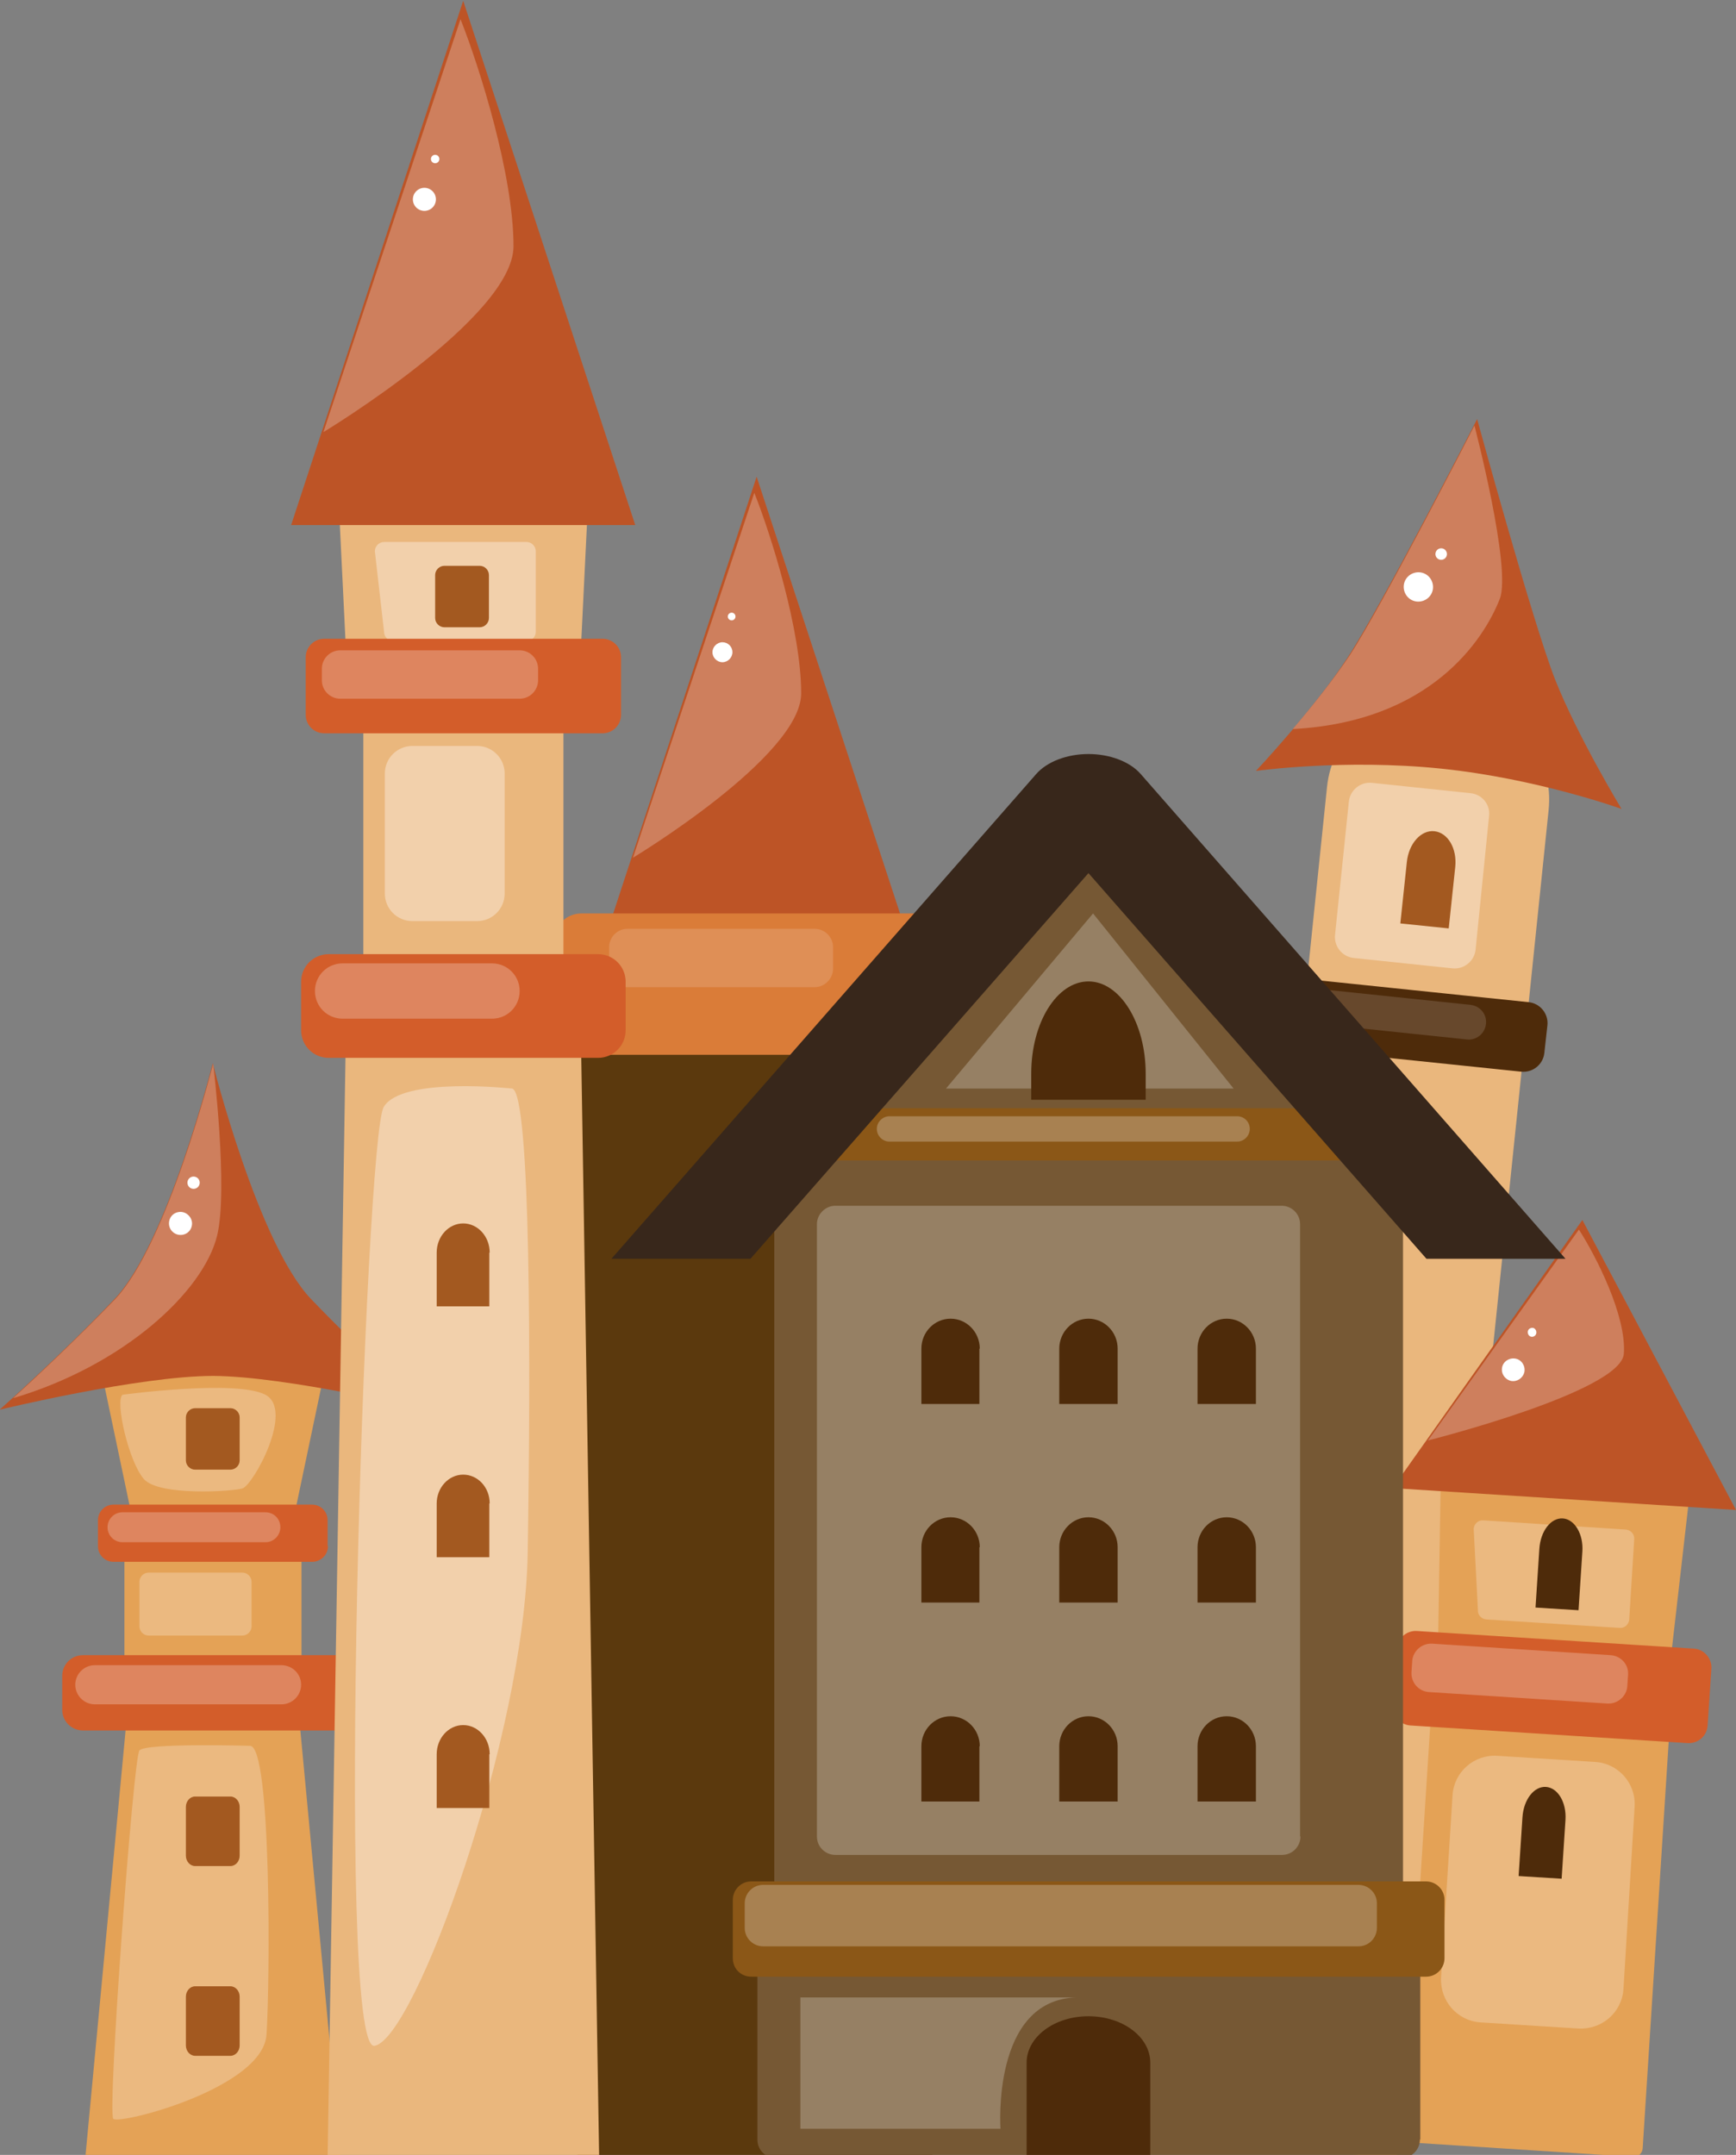 <?xml version="1.0" encoding="utf-8"?>
<!-- Generator: Adobe Illustrator 21.1.0, SVG Export Plug-In . SVG Version: 6.00 Build 0)  -->
<svg version="1.1" id="Слой_1" xmlns="http://www.w3.org/2000/svg" xmlns:xlink="http://www.w3.org/1999/xlink" x="0px" y="0px"
	 viewBox="0 0 452 561" style="enable-background:new 0 0 452 561;" xml:space="preserve">
<rect x="0" y="0" width="452" height="561" fill="#808080" stroke="none"/>
<style type="text/css">
	.st0{fill:#EAB77D;}
	.st1{fill:#F2D0AB;}
	.st2{fill:#BD5426;}
	.st3{fill:#CE7F5D;}
	.st4{fill:#FFFFFF;}
	.st5{fill:#A35920;}
	.st6{fill:#4E2B0A;}
	.st7{fill:#67482C;}
	.st8{fill:#E4A256;}
	.st9{fill:#EBB980;}
	.st10{fill:#D35D2A;}
	.st11{fill:#DE855F;}
	.st12{fill:#5B390D;}
	.st13{fill:#DA7C38;}
	.st14{fill:#DF8F56;}
	.st15{fill:#765834;}
	.st16{fill:#968064;}
	.st17{fill:#8B5717;}
	.st18{fill:#A88151;}
	.st19{fill:#38271B;}
</style>
<g>
	<g>
		<g>
			<path class="st0" d="M368.1,550c-0.7,6.8-3.7,12.1-6.7,11.8l-46.9-4.9c-3-0.3-4.8-6.1-4.1-12.9l35.1-339
				c0.7-6.8,3.7-12.1,6.7-11.8l46.9,4.9c3,0.3,4.8,6.1,4.1,12.9L368.1,550z"/>
			<path class="st1" d="M384.2,247.2c-0.3,3-3,5.2-6,4.9l-25.7-2.7c-3-0.3-5.2-3-4.9-6l3.6-34.7c0.3-3,3-5.2,6-4.9l25.7,2.7
				c3,0.3,5.2,3,4.8,6L384.2,247.2z"/>
		</g>
		<g>
			<path class="st2" d="M422.2,210.6c0,0-11.3-18.6-17.3-33.7c-5.9-15.1-20.3-67.8-20.3-67.8s-24.9,48.7-33.8,62.2
				c-8.9,13.6-23.8,29.4-23.8,29.4s22.9-3.2,48.2-0.6C400.4,202.7,422.2,210.6,422.2,210.6z"/>
			<path class="st3" d="M390.5,155.9c3.1-8-6.6-45.1-6.6-45.1s-23.9,46.7-32.4,59.7c-4.4,6.6-10.2,13.8-14.9,19.3
				C372.6,187.9,386.4,166.4,390.5,155.9z"/>
			<g>
				
					<ellipse transform="matrix(0.103 -0.995 0.995 0.103 193.024 502.604)" class="st4" cx="375.1" cy="144.3" rx="1.5" ry="1.5"/>
				<path class="st4" d="M373.1,153.2c-0.2,2.1-2.1,3.6-4.2,3.4c-2.1-0.2-3.6-2.1-3.4-4.2c0.2-2.1,2.1-3.6,4.2-3.4
					C371.8,149.2,373.3,151.1,373.1,153.2z"/>
			</g>
		</g>
		<path class="st5" d="M378.9,225.7c0.5-4.8-1.9-8.9-5.4-9.3c-3.5-0.4-6.7,3.2-7.2,8l-1.7,16l12.6,1.3L378.9,225.7z"/>
		<g>
			<path class="st6" d="M402.1,274.1c-0.3,3-3,5.2-6,4.9l-57.7-6c-3-0.3-5.2-3-4.8-6l0.7-7.2c0.3-3,3-5.2,6-4.9l57.7,6
				c3,0.3,5.2,3,4.9,6L402.1,274.1z"/>
			<path class="st7" d="M386.9,266.6c-0.3,2.5-2.5,4.3-5,4l-41.1-4.3c-2.5-0.3-4.3-2.5-4-5l0,0c0.3-2.5,2.5-4.3,5-4l41.1,4.3
				C385.4,261.9,387.2,264.1,386.9,266.6L386.9,266.6z"/>
		</g>
	</g>
	<g>
		<g>
			<path class="st8" d="M427.7,559.3c-0.1,1.3-1.2,2.3-2.5,2.2l-57.4-3.7c-1.3-0.1-2.3-1.2-2.2-2.5l8-125c0.1-1.3,1.2-2.3,2.5-2.2
				l57.4,3.7c1.3,0.1,2.3,1.2,2.2,2.5L427.7,559.3z"/>
			<path class="st9" d="M422.7,517.8c-0.4,6.1-5.6,10.6-11.7,10.3l-25.5-1.6c-6.1-0.4-10.6-5.6-10.3-11.7l3-47.5
				c0.4-6,5.6-10.6,11.7-10.2l25.5,1.6c6,0.4,10.6,5.6,10.2,11.7L422.7,517.8z"/>
		</g>
		<g>
			<polygon class="st8" points="434.8,433.7 374.4,429.8 375.2,380.7 440.4,384.8 			"/>
			<path class="st9" d="M424.2,421.6c-0.1,1.3-1.2,2.3-2.5,2.2l-34.7-2.2c-1.3-0.1-2.3-1.2-2.2-2.5l-1.1-21.1
				c0.1-1.3,1.2-2.3,2.5-2.2l37.1,2.4c1.3,0.1,2.3,1.2,2.2,2.5L424.2,421.6z"/>
		</g>
		<g>
			<path class="st10" d="M444.6,449.3c-0.2,2.6-2.4,4.6-5.1,4.5l-72.3-4.6c-2.6-0.2-4.6-2.4-4.5-5.1l1-15c0.2-2.6,2.5-4.6,5.1-4.5
				l72.3,4.6c2.6,0.2,4.6,2.5,4.5,5.1L444.6,449.3z"/>
			<path class="st11" d="M423.7,439c-0.2,2.6-2.5,4.6-5.1,4.5l-46.6-3c-2.6-0.2-4.6-2.4-4.5-5.1l0.2-3c0.2-2.6,2.5-4.6,5.1-4.5
				l46.6,3c2.6,0.2,4.7,2.4,4.5,5.1L423.7,439z"/>
		</g>
		<g>
			<g>
				<polygon class="st2" points="412,317.6 362.6,387.4 452,393.1 				"/>
				<path class="st3" d="M411.1,320.1L371.8,375c0,0,50.4-12.7,51-22.6C423.5,342.6,415.6,327.1,411.1,320.1z"/>
				<g>
					<path class="st4" d="M400,347.1c-0.1,0.6-0.7,1-1.3,0.9c-0.6-0.1-1-0.7-0.9-1.4c0.1-0.6,0.7-1,1.4-0.9
						C399.8,345.9,400.1,346.5,400,347.1z"/>
					<path class="st4" d="M396.9,357.2c-0.4,1.6-1.9,2.6-3.5,2.3c-1.6-0.4-2.6-1.9-2.3-3.5c0.3-1.6,1.9-2.6,3.5-2.3
						C396.2,354,397.2,355.6,396.9,357.2z"/>
				</g>
			</g>
			<path class="st6" d="M412,403.9c0.3-4.5-2-8.4-5.1-8.6c-3.1-0.2-5.8,3.3-6.1,7.9l-1,15.3l11.2,0.7L412,403.9z"/>
			<path class="st6" d="M407.6,473.8c0.3-4.6-2-8.4-5.1-8.6c-3.1-0.2-5.8,3.3-6.1,7.9l-1,15.3l11.2,0.7L407.6,473.8z"/>
		</g>
	</g>
	<g>
		<path class="st12" d="M244.8,557c0,2.6-2.1,4.8-4.8,4.8h-86.9c-2.6,0-4.8-2.1-4.8-4.8V262.8c0-2.6,2.1-4.8,4.8-4.8H240
			c2.6,0,4.8,2.1,4.8,4.8V557z"/>
		<g>
			<g>
				<polygon class="st2" points="197,124.1 157.4,244.7 236.6,244.7 				"/>
				<path class="st3" d="M196.4,128.3l-31.6,95c0,0,43.8-26.4,43.8-42.8C208.6,164.2,200.8,139.4,196.4,128.3z"/>
				<g>
					<ellipse class="st4" cx="190.5" cy="160.5" rx="1" ry="1"/>
					<path class="st4" d="M190.7,169.8c0,1.4-1.2,2.6-2.6,2.6c-1.4,0-2.6-1.2-2.6-2.6c0-1.4,1.2-2.6,2.6-2.6
						C189.5,167.2,190.7,168.3,190.7,169.8z"/>
				</g>
			</g>
			<g>
				<path class="st13" d="M248.9,267.4c0,4-3.2,7.2-7.2,7.2h-90.3c-4,0-7.2-3.2-7.2-7.2V245c0-4,3.2-7.2,7.2-7.2h90.3
					c4,0,7.2,3.2,7.2,7.2V267.4z"/>
				<path class="st14" d="M216.9,252.2c0,2.6-2.2,4.8-4.8,4.8h-48.7c-2.7,0-4.8-2.1-4.8-4.8v-5.6c0-2.6,2.1-4.8,4.8-4.8h48.7
					c2.6,0,4.8,2.1,4.8,4.8V252.2z"/>
			</g>
		</g>
	</g>
	<g>
		<polygon class="st8" points="77.9,447.3 33,447.3 22.2,561.8 88.7,561.8 		"/>
		<path class="st9" d="M65.1,454.5c0,0-27.2-0.8-28.8,1.2c-1.6,2-8.4,94.3-6.8,95.9c1.6,1.6,39.1-8,39.9-22
			C70.3,515.6,70.7,454.5,65.1,454.5z"/>
		<g>
			<rect x="32.4" y="400.6" class="st8" width="46.1" height="33"/>
			<path class="st9" d="M65.5,423.4c0,1.3-1.1,2.4-2.4,2.4H38.7c-1.3,0-2.4-1.1-2.4-2.4v-11.6c0-1.3,1.1-2.4,2.4-2.4h24.4
				c1.3,0,2.4,1.1,2.4,2.4V423.4z"/>
		</g>
		<polygon class="st8" points="55.4,350.7 26.5,357.5 34.3,394.6 76.6,394.6 84.4,357.5 		"/>
		<path class="st9" d="M31.9,363.1c0,0,29.6-4,37.2,0c7.6,4-3.2,23.6-6,24.4c-2.8,0.8-21.6,2-25.6-2.4
			C33.5,380.6,29.9,364.7,31.9,363.1z"/>
		<path class="st5" d="M62.4,380.2c0,1.3-1.1,2.4-2.4,2.4h-9.2c-1.3,0-2.4-1.1-2.4-2.4V369c0-1.3,1.1-2.4,2.4-2.4H60
			c1.3,0,2.4,1.1,2.4,2.4V380.2z"/>
		<path class="st5" d="M62.4,483.1c0,1.5-1.1,2.7-2.4,2.7h-9.2c-1.3,0-2.4-1.2-2.4-2.7v-12.7c0-1.5,1.1-2.7,2.4-2.7H60
			c1.3,0,2.4,1.2,2.4,2.7V483.1z"/>
		<path class="st5" d="M62.4,532.5c0,1.5-1.1,2.7-2.4,2.7h-9.2c-1.3,0-2.4-1.2-2.4-2.7v-12.7c0-1.5,1.1-2.7,2.4-2.7H60
			c1.3,0,2.4,1.2,2.4,2.7V532.5z"/>
		<g>
			<path class="st10" d="M85.4,402.5c0,2.3-1.9,4.1-4.1,4.1H29.6c-2.3,0-4.1-1.8-4.1-4.1v-6.7c0-2.3,1.8-4.1,4.1-4.1h51.6
				c2.3,0,4.1,1.8,4.1,4.1V402.5z"/>
			<path class="st11" d="M73,397.6c0,2.1-1.7,3.9-3.9,3.9H31.9c-2.1,0-3.9-1.7-3.9-3.9l0,0c0-2.1,1.7-3.9,3.9-3.9h37.2
				C71.3,393.7,73,395.4,73,397.6L73,397.6z"/>
		</g>
		<g>
			<path class="st10" d="M94.7,445.1c0,3-2.4,5.4-5.4,5.4H21.6c-3,0-5.4-2.4-5.4-5.4v-8.8c0-3,2.4-5.4,5.4-5.4h67.7
				c3,0,5.4,2.4,5.4,5.4V445.1z"/>
			<path class="st11" d="M78.4,438.6c0,2.8-2.3,5.1-5.1,5.1H24.7c-2.8,0-5.1-2.3-5.1-5.1l0,0c0-2.8,2.3-5.1,5.1-5.1h48.7
				C76.2,433.6,78.4,435.8,78.4,438.6L78.4,438.6z"/>
		</g>
		<g>
			<path class="st2" d="M111,367c0,0-16.2-14.4-30-28.8c-13.8-14.4-25.6-61.4-25.6-61.4s-11.8,47-25.6,61.4
				C16,352.7-0.1,367-0.1,367s36.3-8.8,55.6-8.8C74.7,358.3,111,367,111,367z"/>
			<path class="st3" d="M56.5,321.8c3-12-1-44.9-1-44.9s-11.8,47-25.6,61.4c-9.9,10.3-21,20.7-26.5,25.7
				C32.4,355.4,52.9,336.2,56.5,321.8z"/>
			<ellipse class="st4" cx="50.4" cy="307.9" rx="1.6" ry="1.6"/>
			<path class="st4" d="M50,318.5c0,1.7-1.3,3-3,3c-1.6,0-3-1.3-3-3c0-1.7,1.3-3,3-3C48.6,315.5,50,316.9,50,318.5z"/>
		</g>
	</g>
	<g>
		<g>
			<polygon class="st0" points="156,561.8 85.3,561.8 90.1,266.4 151.2,266.4 			"/>
			<path class="st1" d="M133.4,283.4c0,0-28.8-3.2-33.5,4.8c-4.8,8-12.8,246-2.4,244.4c10.4-1.6,39.2-80.7,39.9-128.6
				C138.2,355.3,138.2,285,133.4,283.4z"/>
		</g>
		<path class="st5" d="M127.5,456.7c0-4.2-3.1-7.6-6.9-7.6c-3.8,0-6.9,3.4-6.9,7.6v14h13.7V456.7z"/>
		<path class="st5" d="M127.5,391.4c0-4.2-3.1-7.5-6.9-7.5c-3.8,0-6.9,3.4-6.9,7.5v14h13.7V391.4z"/>
		<path class="st5" d="M127.5,326.1c0-4.2-3.1-7.6-6.9-7.6c-3.8,0-6.9,3.4-6.9,7.6v14h13.7V326.1z"/>
		<g>
			<g>
				<rect x="94.6" y="186.1" class="st0" width="52.1" height="72.5"/>
				<path class="st1" d="M131.4,232.6c0,4-3.2,7.2-7.2,7.2h-16.8c-4,0-7.2-3.2-7.2-7.2v-31.2c0-4,3.2-7.2,7.2-7.2h16.8
					c4,0,7.2,3.2,7.2,7.2V232.6z"/>
			</g>
			<g>
				<g>
					<g>
						<polygon class="st0" points="150.9,175.9 90.4,175.9 88,126.8 153.3,126.8 						"/>
						<path class="st1" d="M139.5,164.5c0,1.3-1.1,2.4-2.4,2.4h-34.7c-1.3,0-2.4-1.1-2.4-2.4l-2.4-21c0-1.3,1.1-2.4,2.4-2.4h37.1
							c1.3,0,2.4,1.1,2.4,2.4V164.5z"/>
					</g>
					<path class="st5" d="M127.3,160.9c0,1.3-1.1,2.4-2.4,2.4h-9.2c-1.3,0-2.4-1.1-2.4-2.4v-11.2c0-1.3,1.1-2.4,2.4-2.4h9.2
						c1.3,0,2.4,1.1,2.4,2.4V160.9z"/>
				</g>
				<g>
					<polygon class="st2" points="120.6,0.2 75.8,136.7 165.4,136.7 					"/>
					<path class="st3" d="M119.9,5L84.2,112.5c0,0,49.5-29.9,49.5-48.4C133.7,45.6,124.9,17.6,119.9,5z"/>
					<g>
						<circle class="st4" cx="113.3" cy="41.4" r="1.1"/>
						<circle class="st4" cx="110.5" cy="51.9" r="3"/>
					</g>
				</g>
				<g>
					<path class="st10" d="M161.7,186.1c0,2.6-2.1,4.8-4.8,4.8H84.4c-2.6,0-4.8-2.1-4.8-4.8v-15c0-2.6,2.1-4.8,4.8-4.8h72.5
						c2.6,0,4.8,2.1,4.8,4.8V186.1z"/>
					<path class="st11" d="M140.1,177.1c0,2.6-2.1,4.8-4.8,4.8H88.6c-2.6,0-4.8-2.1-4.8-4.8v-3c0-2.7,2.2-4.8,4.8-4.8h46.7
						c2.6,0,4.8,2.1,4.8,4.8V177.1z"/>
				</g>
			</g>
			<g>
				<path class="st10" d="M162.9,268.2c0,4-3.2,7.2-7.2,7.2H85.6c-4,0-7.2-3.2-7.2-7.2v-12.6c0-4,3.2-7.2,7.2-7.2h70.1
					c4,0,7.2,3.2,7.2,7.2V268.2z"/>
				<path class="st11" d="M135.3,258c0,4-3.2,7.2-7.2,7.2H89.2c-4,0-7.2-3.2-7.2-7.2l0,0c0-4,3.2-7.2,7.2-7.2h38.9
					C132.1,250.8,135.3,254,135.3,258L135.3,258z"/>
			</g>
		</g>
	</g>
	<g>
		<g>
			<g>
				<path class="st15" d="M369.7,557c0,2.6-2.1,4.8-4.8,4.8H202c-2.7,0-4.8-2.1-4.8-4.8v-47.1c0-2.6,2.1-4.8,4.8-4.8h163
					c2.6,0,4.8,2.1,4.8,4.8V557z"/>
				<path class="st6" d="M283.4,524.9c-8.9,0-16.1,5.4-16.1,12.1v24.9c4.7-0.2,10.9-0.4,16.1-0.4c5.1,0,11.4,0.3,16.1,0.4v-24.9
					C299.5,530.3,292.3,524.9,283.4,524.9z"/>
			</g>
			<path class="st16" d="M280.3,520h-71.9v34.2h52.1C260.5,554.2,258.1,520.6,280.3,520z"/>
		</g>
		<g>
			<g>
				<polygon class="st15" points="283.4,215.5 201.6,306.9 201.6,509.8 365.3,509.8 365.3,306.9 				"/>
				<path class="st16" d="M338.6,478.1c0,2.6-2.1,4.8-4.8,4.8H217.5c-2.6,0-4.8-2.1-4.8-4.8V318.7c0-2.6,2.2-4.8,4.8-4.8h116.2
					c2.6,0,4.8,2.1,4.8,4.8V478.1z"/>
				<polygon class="st16" points="284.6,237.8 246.3,283.4 321.2,283.4 				"/>
			</g>
			<g>
				<path class="st17" d="M360.5,297.3c0,2.6-2.1,4.8-4.8,4.8H211.1c-2.6,0-4.8-2.1-4.8-4.8v-4c0-2.6,2.1-4.8,4.8-4.8h144.6
					c2.6,0,4.8,2.1,4.8,4.8V297.3z"/>
				<path class="st18" d="M325.4,293.9c0,1.8-1.5,3.3-3.3,3.3h-90.5c-1.8,0-3.3-1.5-3.3-3.3l0,0c0-1.8,1.5-3.3,3.3-3.3h90.5
					C323.9,290.6,325.4,292,325.4,293.9L325.4,293.9z"/>
			</g>
			<path class="st19" d="M283.4,227.3l88,100.4h36.2L297,201.5c-2.8-3.2-8-5.2-13.6-5.2c-5.6,0-10.8,2-13.6,5.2L159.2,327.7h36.2
				L283.4,227.3z"/>
			<g>
				<g>
					<path class="st6" d="M327,351.1c0-4.3-3.4-7.8-7.6-7.8c-4.2,0-7.6,3.5-7.6,7.8v14.4H327V351.1z"/>
					<path class="st6" d="M291,351.1c0-4.3-3.4-7.8-7.6-7.8c-4.2,0-7.6,3.5-7.6,7.8v14.4H291V351.1z"/>
					<path class="st6" d="M255.1,351.1c0-4.3-3.4-7.8-7.6-7.8c-4.2,0-7.6,3.5-7.6,7.8v14.4h15.1V351.1z"/>
				</g>
				<g>
					<path class="st6" d="M327,402.8c0-4.3-3.4-7.8-7.6-7.8c-4.2,0-7.6,3.5-7.6,7.8v14.4H327V402.8z"/>
					<path class="st6" d="M291,402.8c0-4.3-3.4-7.8-7.6-7.8c-4.2,0-7.6,3.5-7.6,7.8v14.4H291V402.8z"/>
					<path class="st6" d="M255.1,402.8c0-4.3-3.4-7.8-7.6-7.8c-4.2,0-7.6,3.5-7.6,7.8v14.4h15.1V402.8z"/>
				</g>
				<g>
					<path class="st6" d="M327,454.6c0-4.3-3.4-7.8-7.6-7.8c-4.2,0-7.6,3.5-7.6,7.8V469H327V454.6z"/>
					<path class="st6" d="M291,454.6c0-4.3-3.4-7.8-7.6-7.8c-4.2,0-7.6,3.5-7.6,7.8V469H291V454.6z"/>
					<path class="st6" d="M255.1,454.6c0-4.3-3.4-7.8-7.6-7.8c-4.2,0-7.6,3.5-7.6,7.8V469h15.1V454.6z"/>
				</g>
			</g>
			<path class="st6" d="M298.3,279.5c0-13.2-6.7-24-14.9-24c-8.2,0-14.9,10.7-14.9,24v6.8h29.8V279.5z"/>
		</g>
		<g>
			<path class="st17" d="M376.1,509.8c0,2.6-2.1,4.8-4.8,4.8H195.6c-2.7,0-4.8-2.1-4.8-4.8v-15.2c0-2.6,2.1-4.8,4.8-4.8h175.7
				c2.6,0,4.8,2.1,4.8,4.8V509.8z"/>
			<path class="st18" d="M358.5,501.9c0,2.6-2.1,4.8-4.8,4.8h-155c-2.6,0-4.8-2.1-4.8-4.8v-6.4c0-2.6,2.1-4.8,4.8-4.8h155
				c2.6,0,4.8,2.1,4.8,4.8V501.9z"/>
		</g>
	</g>
</g>
</svg>
